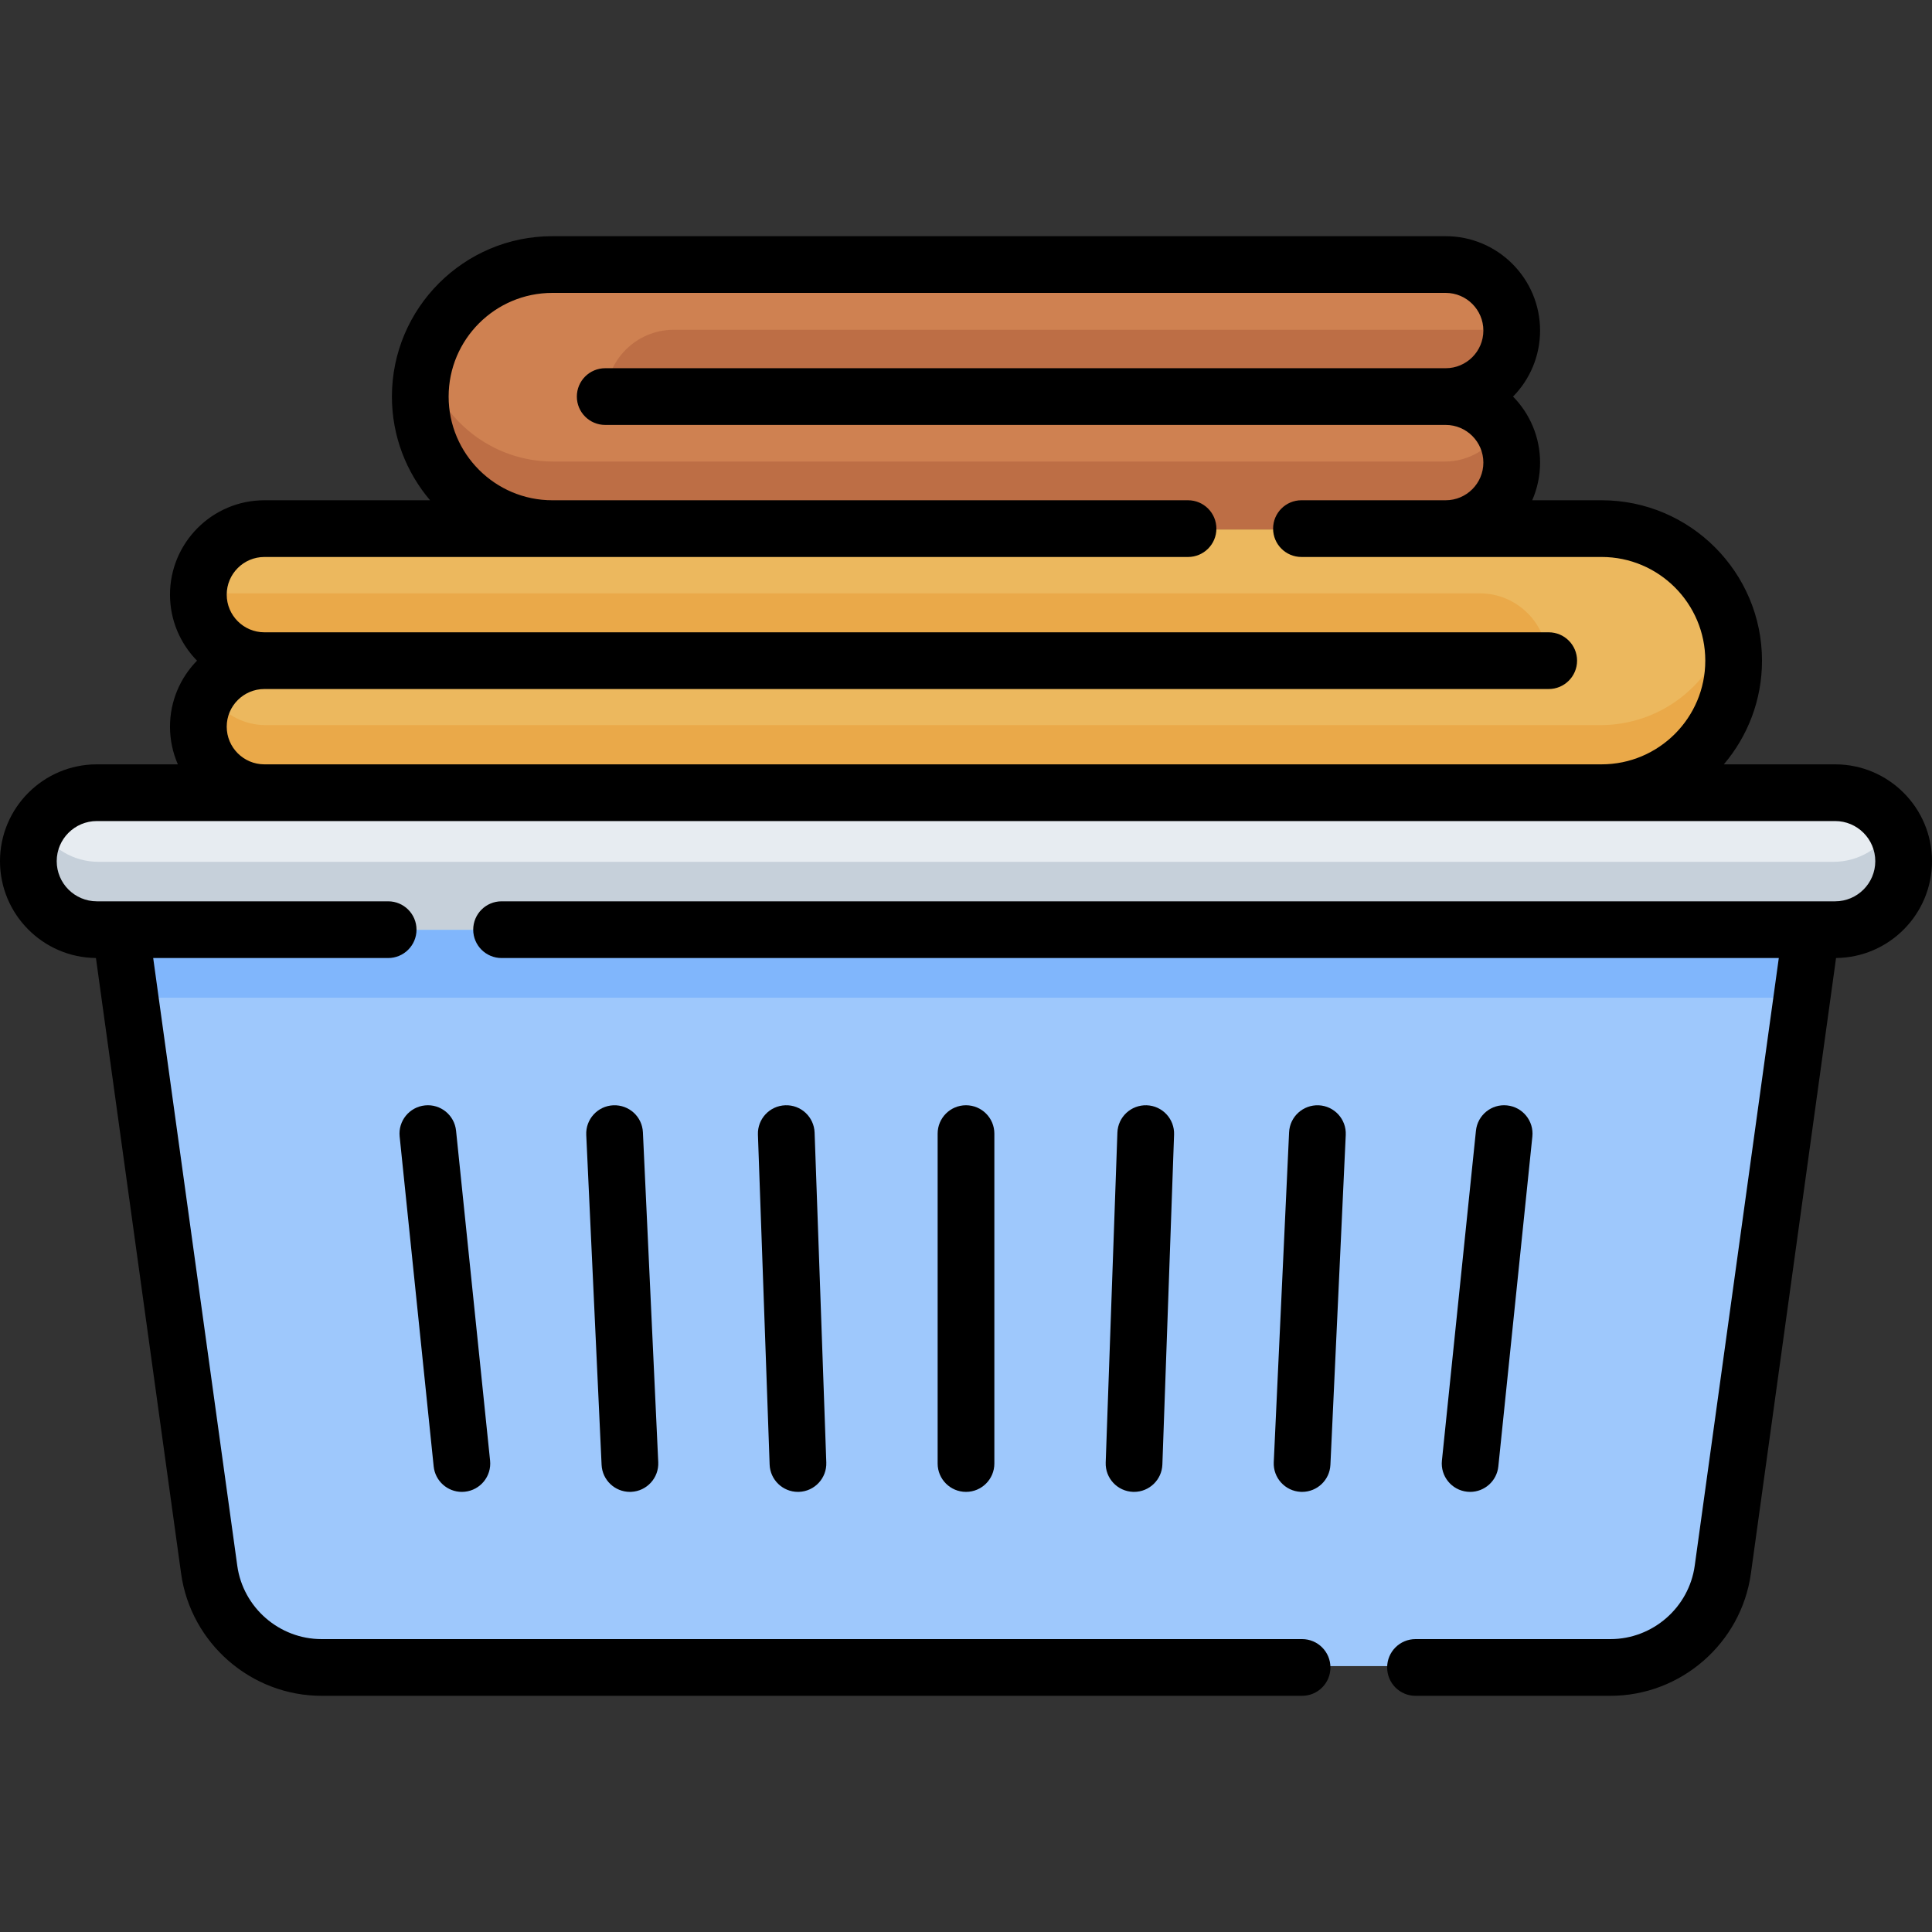 <svg id="Capa_1" enable-background="new 0 0 512 512" height="512" viewBox="0 0 512 512" width="512" xmlns="http://www.w3.org/2000/svg"><rect x="0" y="0" width="512" height="512" fill="#333333" stroke="none"/><g><g><path d="m400.34 87.93c0-9.644-7.818-17.462-17.462-17.462h-41.234-171.29-23.772c-19.288 0-34.924 15.636-34.924 34.924 0 19.288 15.636 34.924 34.924 34.924h13.989 181.073 41.234c9.644 0 17.462-7.818 17.462-17.462s-7.818-17.462-17.462-17.462c9.644 0 17.462-7.818 17.462-17.462z" fill="#cf8151"/><path d="m160.572 105.392h222.308c9.643-.001 17.46-7.818 17.46-17.462 0-.182-.022-.358-.027-.538h-221.741c-9.941 0-18 8.059-18 18z" fill="#bd6e45"/><g><path d="m382.879 122.316h-41.234-181.073-13.989c-16.175 0-29.776-10.999-33.747-25.924-.764 2.872-1.177 5.887-1.177 9 0 19.288 15.636 34.924 34.924 34.924h13.989 181.073 41.234c9.644 0 17.462-7.818 17.462-17.462 0-3.297-.931-6.369-2.518-9-3.058 5.064-8.597 8.462-14.944 8.462z" fill="#bd6e45"/></g><path d="m424.112 140.316h-353.686c-9.644 0-17.462 7.818-17.462 17.462 0 9.644 7.818 17.462 17.462 17.462-9.644 0-17.462 7.818-17.462 17.462s7.818 17.462 17.462 17.462h353.686c19.288 0 34.924-15.636 34.924-34.924 0-19.288-15.636-34.924-34.924-34.924z" fill="#ecb85e"/><path d="m392.123 157.239h-339.131c-.006.18-.027.356-.027.538 0 9.644 7.818 17.462 17.462 17.462h339.697c-.001-9.941-8.06-18-18.001-18z" fill="#eaa949"/><g><path d="m424.112 192.163h-353.686c-6.347 0-11.886-3.398-14.943-8.462-1.588 2.631-2.519 5.703-2.519 9 0 9.644 7.818 17.462 17.462 17.462h353.686c19.288 0 34.924-15.636 34.924-34.924 0-3.113-.413-6.128-1.177-9-3.97 14.925-17.572 25.924-33.747 25.924z" fill="#eaa949"/></g><path d="m426.455 441.532h-340.91c-14.98 0-27.664-11.05-29.717-25.888l-23.418-169.252h447.18l-23.418 169.251c-2.053 14.839-14.737 25.889-29.717 25.889z" fill="#9ec8fc"/><path d="m477.1 264.392 2.49-18h-447.18l2.49 18z" fill="#80b6fc"/><path d="m485.885 246.392h-459.77c-10.005 0-18.115-8.11-18.115-18.114 0-10.004 8.11-18.115 18.115-18.115h459.771c10.004 0 18.115 8.11 18.115 18.115-.001 10.004-8.111 18.114-18.116 18.114z" fill="#e7ecf1"/><path d="m485.885 228.392h-459.77c-6.725 0-12.581-3.673-15.706-9.115-1.524 2.653-2.408 5.721-2.408 9 0 10.004 8.11 18.115 18.115 18.115h459.771c10.004 0 18.115-8.11 18.115-18.115 0-3.279-.884-6.347-2.408-9-3.127 5.442-8.984 9.115-15.709 9.115z" fill="#c6d0da"/></g><g><path d="m512 228.223c0-14.152-11.513-25.664-25.664-25.664h-29.5c6.3-7.416 10.113-17.007 10.113-27.477 0-23.438-19.068-42.507-42.507-42.507h-18.388c1.337-3.06 2.084-6.434 2.084-9.981 0-6.806-2.736-12.982-7.161-17.495 4.426-4.514 7.161-10.69 7.161-17.496 0-13.791-11.22-25.011-25.011-25.011h-212.94-23.818c-23.438 0-42.507 19.069-42.507 42.507 0 10.47 3.813 20.061 10.113 27.477h-43.912c-13.791 0-25.011 11.22-25.011 25.011 0 6.806 2.736 12.982 7.161 17.496-4.425 4.514-7.161 10.69-7.161 17.496 0 3.547.747 6.922 2.084 9.981h-21.472c-14.151-.001-25.664 11.511-25.664 25.663 0 14.071 11.384 25.529 25.425 25.659l22.567 163.103c2.558 18.484 18.558 32.424 37.219 32.424h259.854c4.151 0 7.515-3.364 7.515-7.515s-3.364-7.515-7.515-7.515h-259.854c-11.197 0-20.797-8.363-22.331-19.454l-22.281-161.036h62.265c4.151 0 7.515-3.364 7.515-7.515s-3.364-7.515-7.515-7.515h-77.2c-5.864 0-10.635-4.771-10.635-10.636 0-5.864 4.771-10.635 10.635-10.635h460.671c5.864 0 10.635 4.771 10.635 10.635 0 5.865-4.771 10.636-10.635 10.636h-353.412c-4.151 0-7.515 3.364-7.515 7.515s3.364 7.515 7.515 7.515h338.478l-22.282 161.038c-1.534 11.09-11.134 19.453-22.331 19.453h-51.664c-4.151 0-7.515 3.364-7.515 7.515s3.364 7.515 7.515 7.515h51.664c18.661 0 34.661-13.939 37.219-32.423l22.567-163.104c14.042-.13 25.426-11.589 25.426-25.66zm-441.937-25.664c-5.504 0-9.981-4.477-9.981-9.981s4.478-9.981 9.981-9.981h340.362c4.151 0 7.515-3.364 7.515-7.515s-3.364-7.515-7.515-7.515h-340.362c-5.504 0-9.981-4.477-9.981-9.981s4.478-9.981 9.981-9.981h244.778c4.151 0 7.515-3.364 7.515-7.515s-3.364-7.515-7.515-7.515h-168.472c-15.151 0-27.477-12.327-27.477-27.478s12.327-27.477 27.477-27.477h236.758c5.504 0 9.981 4.477 9.981 9.981s-4.478 9.981-9.981 9.981h-222.742c-4.151 0-7.515 3.364-7.515 7.515s3.364 7.515 7.515 7.515h222.742c5.504 0 9.981 4.477 9.981 9.98 0 5.504-4.478 9.981-9.981 9.981h-38.228c-4.151 0-7.515 3.364-7.515 7.515s3.364 7.515 7.515 7.515h79.542c15.151 0 27.477 12.327 27.477 27.478s-12.327 27.477-27.477 27.477h-354.378z"/><path d="m248.485 300.42v87.428c0 4.151 3.364 7.515 7.515 7.515s7.515-3.364 7.515-7.515v-87.428c0-4.151-3.364-7.515-7.515-7.515s-7.515 3.364-7.515 7.515z"/><path d="m296.122 300.154-3.1 87.429c-.147 4.148 3.096 7.629 7.244 7.776.091.003.181.005.271.005 4.026 0 7.361-3.192 7.505-7.249l3.1-87.429c.147-4.148-3.096-7.629-7.244-7.776-4.172-.13-7.628 3.096-7.776 7.244z"/><path d="m341.623 300.07-4.065 87.428c-.193 4.146 3.012 7.663 7.158 7.856.119.005.238.008.355.008 3.989 0 7.313-3.139 7.501-7.165l4.065-87.429c.193-4.146-3.012-7.663-7.158-7.856-4.163-.165-7.662 3.014-7.856 7.158z"/><path d="m389.607 395.364c3.804 0 7.068-2.879 7.466-6.745l9.018-87.429c.427-4.128-2.575-7.82-6.703-8.246-4.134-.434-7.821 2.576-8.246 6.704l-9.018 87.429c-.427 4.128 2.575 7.82 6.704 8.246.261.027.521.041.779.041z"/><path d="m208.102 292.91c-4.148.147-7.39 3.628-7.244 7.776l3.1 87.429c.144 4.057 3.477 7.249 7.505 7.249.09 0 .18-.002.271-.005 4.148-.147 7.39-3.628 7.244-7.776l-3.1-87.429c-.148-4.147-3.621-7.406-7.776-7.244z"/><path d="m162.52 292.913c-4.146.193-7.35 3.71-7.157 7.856l4.065 87.429c.188 4.026 3.511 7.165 7.501 7.165.117 0 .236-.003.355-.008 4.146-.193 7.35-3.71 7.158-7.856l-4.065-87.428c-.193-4.145-3.679-7.326-7.857-7.158z"/><path d="m112.614 292.945c-4.128.426-7.13 4.117-6.703 8.246l9.018 87.429c.398 3.867 3.661 6.745 7.466 6.745.257 0 .518-.014.78-.041 4.128-.426 7.13-4.117 6.703-8.246l-9.018-87.429c-.426-4.128-4.108-7.137-8.246-6.704z"/></g></g></svg>